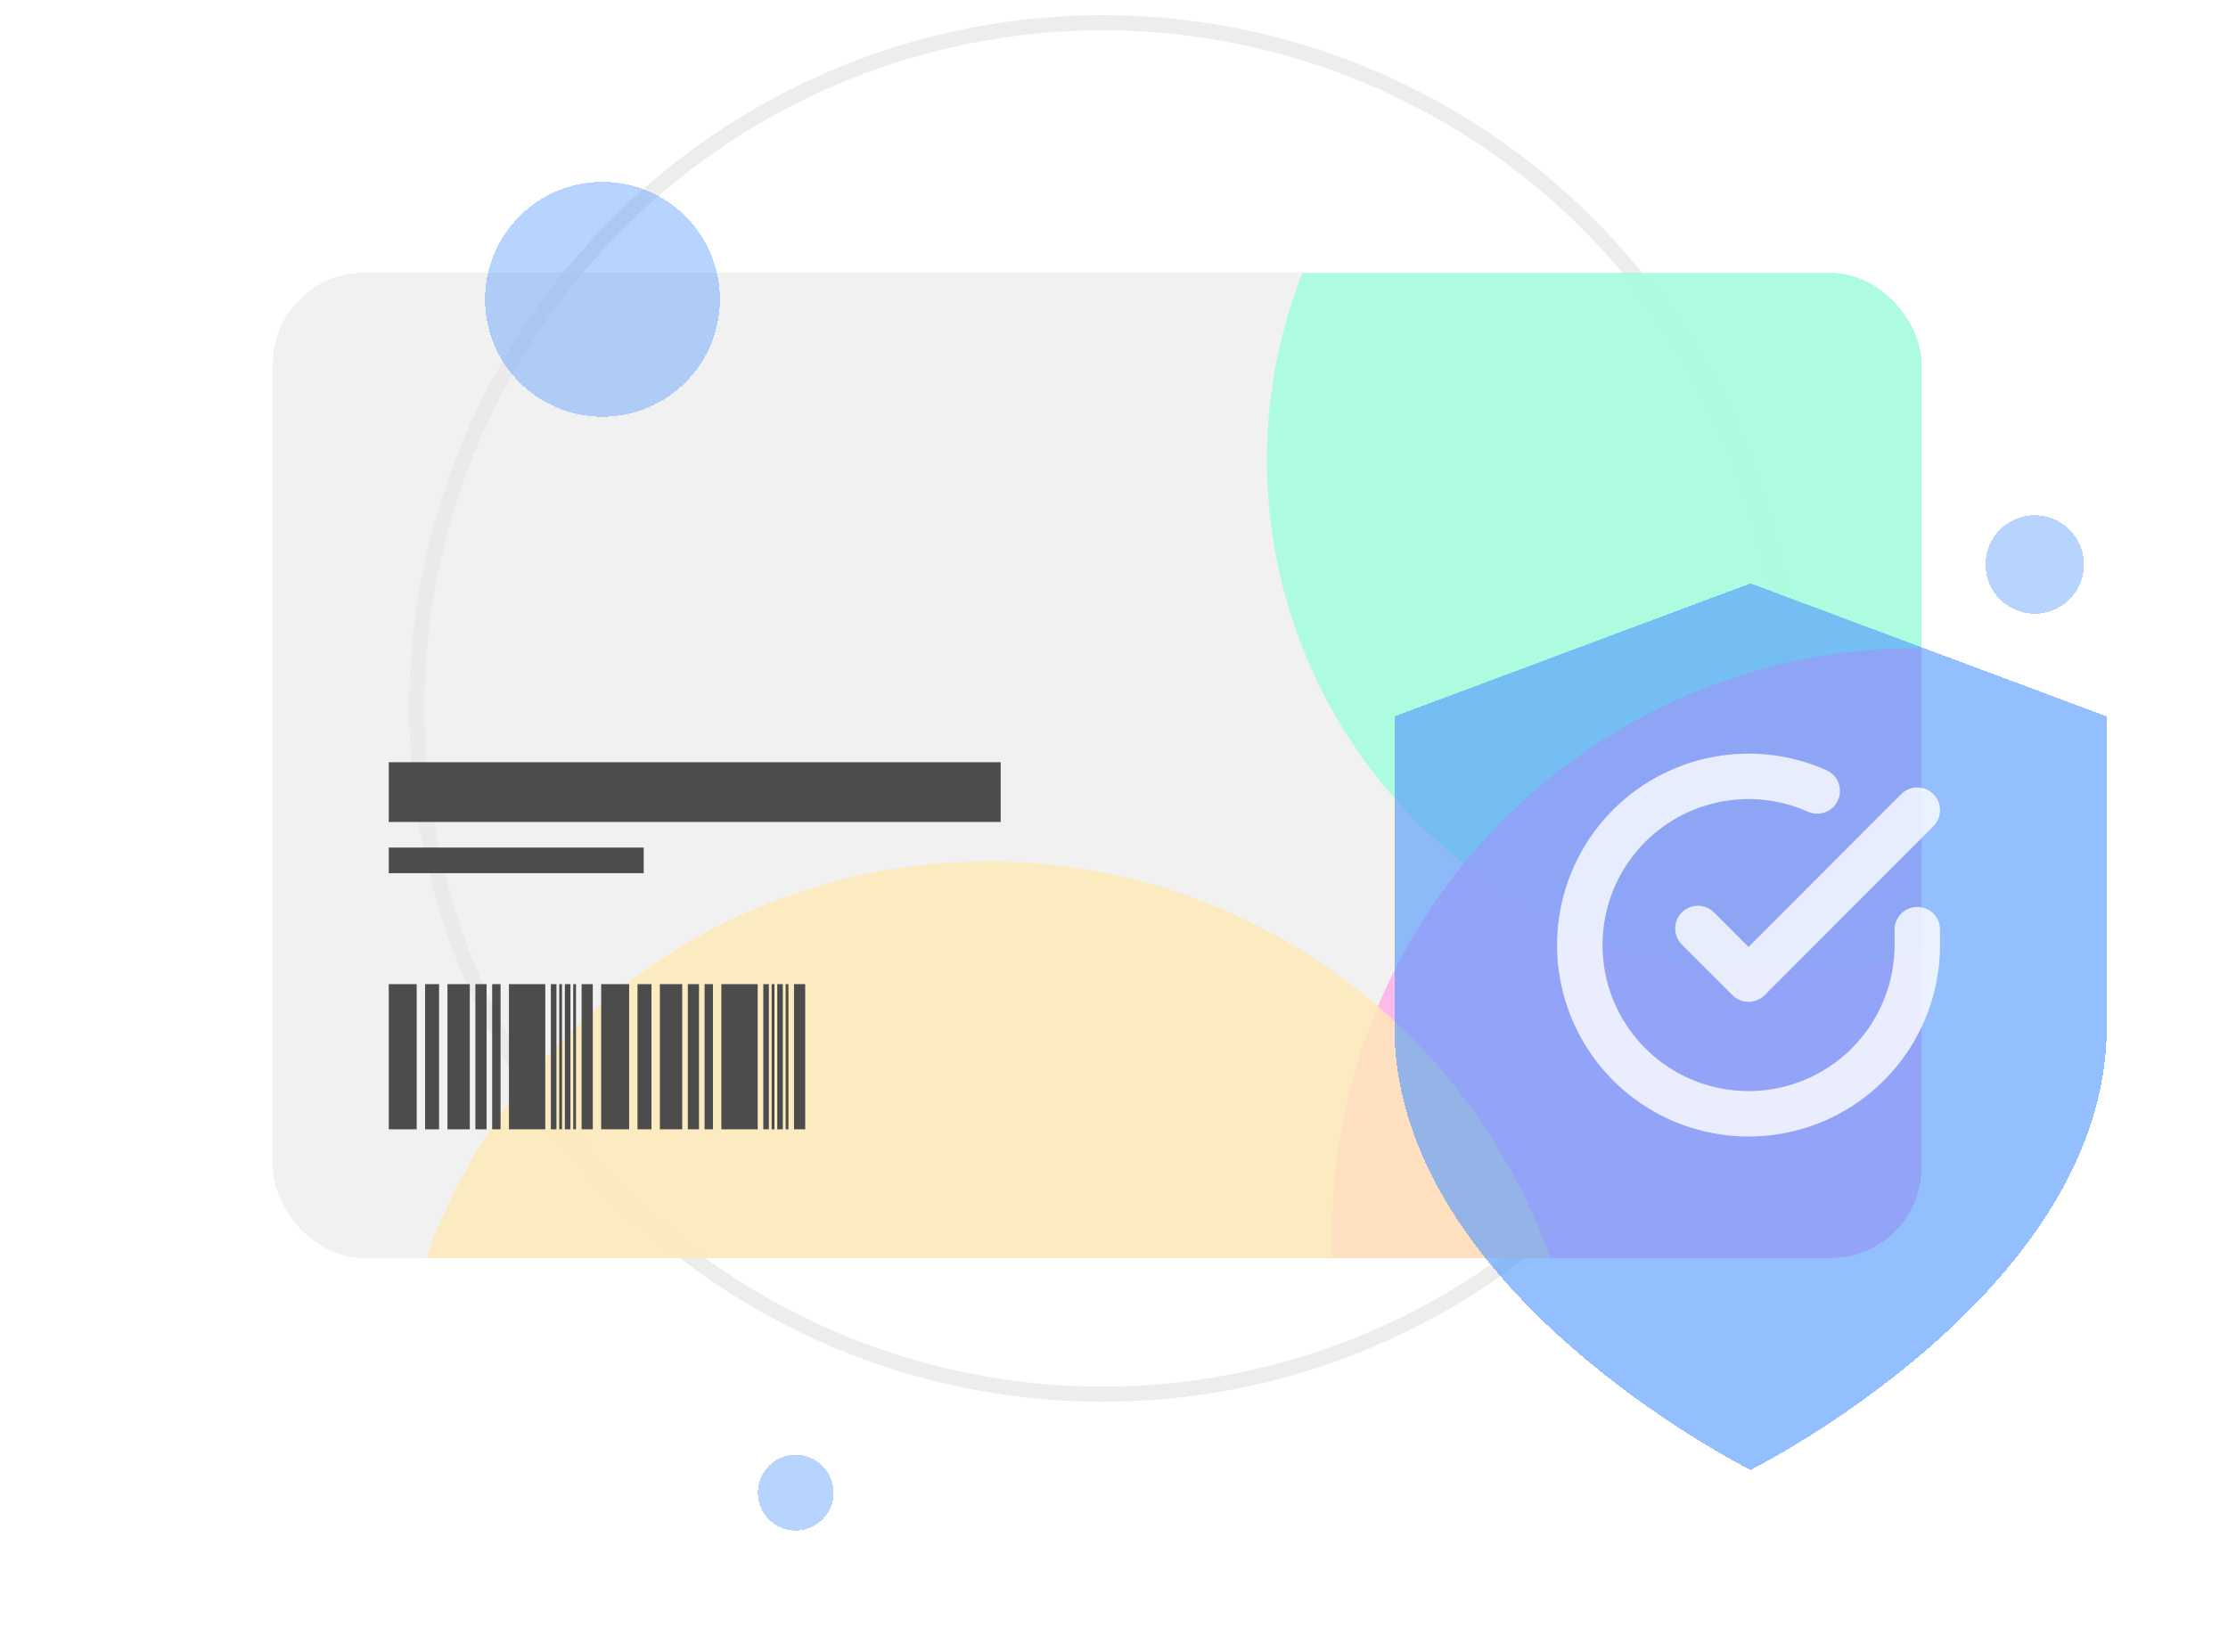 <svg width="294" height="218" viewBox="0 0 294 218" fill="none" xmlns="http://www.w3.org/2000/svg">
<circle cx="145.5" cy="93.5" r="90.5" stroke="#EDEDED" stroke-width="2"/>
<g filter="url(#filter0_bd_31_5079)">
<g clip-path="url(#clip0_31_5079)">
<rect x="36" y="28" width="217.59" height="130.044" rx="12" fill="#E7E7E7" fill-opacity="0.6" shape-rendering="crispEdges"/>
<g filter="url(#filter1_f_31_5079)">
<circle cx="234.725" cy="52.725" r="67.545" transform="rotate(75 234.725 52.725)" fill="#9EFFDC" fill-opacity="0.8"/>
</g>
<g filter="url(#filter2_f_31_5079)">
<circle cx="253.02" cy="154.782" r="77.241" transform="rotate(75 253.02 154.782)" fill="#FFADE8" fill-opacity="0.8"/>
</g>
<g filter="url(#filter3_f_31_5079)">
<circle cx="130.401" cy="184.401" r="78.711" transform="rotate(75 130.401 184.401)" fill="#FFEAB5" fill-opacity="0.8"/>
</g>
<rect x="51.299" y="92.597" width="80.746" height="7.886" fill="#4C4C4C"/>
<rect x="51.299" y="103.862" width="33.644" height="3.38" fill="#4C4C4C"/>
<rect x="51.299" y="121.887" width="3.688" height="19.158" fill="#4C4C4C"/>
<rect x="79.329" y="121.887" width="3.688" height="19.158" fill="#4C4C4C"/>
<rect x="67.158" y="121.887" width="4.795" height="19.158" fill="#4C4C4C"/>
<rect x="95.188" y="121.887" width="4.795" height="19.158" fill="#4C4C4C"/>
<rect x="56.094" y="121.887" width="1.844" height="19.158" fill="#4C4C4C"/>
<rect x="84.123" y="121.887" width="1.844" height="19.158" fill="#4C4C4C"/>
<rect x="59.044" y="121.887" width="2.95" height="19.158" fill="#4C4C4C"/>
<rect x="87.074" y="121.887" width="2.95" height="19.158" fill="#4C4C4C"/>
<rect x="62.732" y="121.887" width="1.475" height="19.158" fill="#4C4C4C"/>
<rect x="90.762" y="121.887" width="1.475" height="19.158" fill="#4C4C4C"/>
<rect x="76.747" y="121.887" width="1.475" height="19.158" fill="#4C4C4C"/>
<rect x="104.776" y="121.887" width="1.475" height="19.158" fill="#4C4C4C"/>
<rect x="64.945" y="121.887" width="1.106" height="19.158" fill="#4C4C4C"/>
<rect x="92.975" y="121.887" width="1.106" height="19.158" fill="#4C4C4C"/>
<rect x="72.69" y="121.887" width="0.738" height="19.158" fill="#4C4C4C"/>
<rect x="100.72" y="121.887" width="0.738" height="19.158" fill="#4C4C4C"/>
<rect x="74.534" y="121.887" width="0.738" height="19.158" fill="#4C4C4C"/>
<rect x="102.563" y="121.887" width="0.738" height="19.158" fill="#4C4C4C"/>
<rect x="73.796" y="121.887" width="0.369" height="19.158" fill="#4C4C4C"/>
<rect x="101.826" y="121.887" width="0.369" height="19.158" fill="#4C4C4C"/>
<rect x="75.641" y="121.887" width="0.369" height="19.158" fill="#4C4C4C"/>
<rect x="103.67" y="121.887" width="0.369" height="19.158" fill="#4C4C4C"/>
</g>
</g>
<g filter="url(#filter4_bd_31_5079)">
<path d="M231 186C231 186 278 162.6 278 127.5V86.55L231 69L184 86.55V127.5C184 162.6 231 186 231 186Z" fill="#4D94FF" fill-opacity="0.6" shape-rendering="crispEdges"/>
</g>
<g filter="url(#filter5_b_31_5079)">
<path d="M253 122.696V124.745C252.997 129.547 251.442 134.219 248.567 138.065C245.692 141.911 241.651 144.725 237.046 146.086C232.441 147.448 227.519 147.284 223.015 145.62C218.511 143.956 214.665 140.88 212.051 136.852C209.438 132.824 208.196 128.058 208.512 123.267C208.828 118.475 210.684 113.914 213.804 110.264C216.924 106.614 221.141 104.07 225.824 103.011C230.508 101.953 235.409 102.437 239.795 104.392" stroke="white" stroke-opacity="0.8" stroke-width="6" stroke-linecap="round" stroke-linejoin="round"/>
<path d="M253 106.93L230.732 129.221L224.052 122.54" stroke="white" stroke-opacity="0.8" stroke-width="6" stroke-linecap="round" stroke-linejoin="round"/>
</g>
<g filter="url(#filter6_bd_31_5079)">
<circle cx="79.5" cy="31.5" r="15.5" fill="#4D94FF" fill-opacity="0.4" shape-rendering="crispEdges"/>
</g>
<g filter="url(#filter7_bd_31_5079)">
<circle cx="268.5" cy="66.5" r="6.5" fill="#4D94FF" fill-opacity="0.4" shape-rendering="crispEdges"/>
</g>
<g filter="url(#filter8_bd_31_5079)">
<circle cx="105" cy="189" r="5" fill="#4D94FF" fill-opacity="0.4" shape-rendering="crispEdges"/>
</g>
<defs>
<filter id="filter0_bd_31_5079" x="0" y="0" width="289.59" height="202.044" filterUnits="userSpaceOnUse" color-interpolation-filters="sRGB">
<feFlood flood-opacity="0" result="BackgroundImageFix"/>
<feGaussianBlur in="BackgroundImage" stdDeviation="2"/>
<feComposite in2="SourceAlpha" operator="in" result="effect1_backgroundBlur_31_5079"/>
<feColorMatrix in="SourceAlpha" type="matrix" values="0 0 0 0 0 0 0 0 0 0 0 0 0 0 0 0 0 0 127 0" result="hardAlpha"/>
<feOffset dy="8"/>
<feGaussianBlur stdDeviation="18"/>
<feComposite in2="hardAlpha" operator="out"/>
<feColorMatrix type="matrix" values="0 0 0 0 0 0 0 0 0 0 0 0 0 0 0 0 0 0 0.08 0"/>
<feBlend mode="normal" in2="effect1_backgroundBlur_31_5079" result="effect2_dropShadow_31_5079"/>
<feBlend mode="normal" in="SourceGraphic" in2="effect2_dropShadow_31_5079" result="shape"/>
</filter>
<filter id="filter1_f_31_5079" x="87.163" y="-94.836" width="295.123" height="295.123" filterUnits="userSpaceOnUse" color-interpolation-filters="sRGB">
<feFlood flood-opacity="0" result="BackgroundImageFix"/>
<feBlend mode="normal" in="SourceGraphic" in2="BackgroundImageFix" result="shape"/>
<feGaussianBlur stdDeviation="40" result="effect1_foregroundBlur_31_5079"/>
</filter>
<filter id="filter2_f_31_5079" x="95.76" y="-2.477" width="314.52" height="314.52" filterUnits="userSpaceOnUse" color-interpolation-filters="sRGB">
<feFlood flood-opacity="0" result="BackgroundImageFix"/>
<feBlend mode="normal" in="SourceGraphic" in2="BackgroundImageFix" result="shape"/>
<feGaussianBlur stdDeviation="40" result="effect1_foregroundBlur_31_5079"/>
</filter>
<filter id="filter3_f_31_5079" x="-28.33" y="25.67" width="317.461" height="317.461" filterUnits="userSpaceOnUse" color-interpolation-filters="sRGB">
<feFlood flood-opacity="0" result="BackgroundImageFix"/>
<feBlend mode="normal" in="SourceGraphic" in2="BackgroundImageFix" result="shape"/>
<feGaussianBlur stdDeviation="40" result="effect1_foregroundBlur_31_5079"/>
</filter>
<filter id="filter4_bd_31_5079" x="168" y="61" width="126" height="149" filterUnits="userSpaceOnUse" color-interpolation-filters="sRGB">
<feFlood flood-opacity="0" result="BackgroundImageFix"/>
<feGaussianBlur in="BackgroundImage" stdDeviation="2"/>
<feComposite in2="SourceAlpha" operator="in" result="effect1_backgroundBlur_31_5079"/>
<feColorMatrix in="SourceAlpha" type="matrix" values="0 0 0 0 0 0 0 0 0 0 0 0 0 0 0 0 0 0 127 0" result="hardAlpha"/>
<feOffset dy="8"/>
<feGaussianBlur stdDeviation="8"/>
<feComposite in2="hardAlpha" operator="out"/>
<feColorMatrix type="matrix" values="0 0 0 0 0 0 0 0 0 0 0 0 0 0 0 0 0 0 0.08 0"/>
<feBlend mode="normal" in2="effect1_backgroundBlur_31_5079" result="effect2_dropShadow_31_5079"/>
<feBlend mode="normal" in="SourceGraphic" in2="effect2_dropShadow_31_5079" result="shape"/>
</filter>
<filter id="filter5_b_31_5079" x="185.464" y="79.464" width="90.536" height="90.536" filterUnits="userSpaceOnUse" color-interpolation-filters="sRGB">
<feFlood flood-opacity="0" result="BackgroundImageFix"/>
<feGaussianBlur in="BackgroundImage" stdDeviation="10"/>
<feComposite in2="SourceAlpha" operator="in" result="effect1_backgroundBlur_31_5079"/>
<feBlend mode="normal" in="SourceGraphic" in2="effect1_backgroundBlur_31_5079" result="shape"/>
</filter>
<filter id="filter6_bd_31_5079" x="48" y="8" width="63" height="63" filterUnits="userSpaceOnUse" color-interpolation-filters="sRGB">
<feFlood flood-opacity="0" result="BackgroundImageFix"/>
<feGaussianBlur in="BackgroundImage" stdDeviation="2"/>
<feComposite in2="SourceAlpha" operator="in" result="effect1_backgroundBlur_31_5079"/>
<feColorMatrix in="SourceAlpha" type="matrix" values="0 0 0 0 0 0 0 0 0 0 0 0 0 0 0 0 0 0 127 0" result="hardAlpha"/>
<feOffset dy="8"/>
<feGaussianBlur stdDeviation="8"/>
<feComposite in2="hardAlpha" operator="out"/>
<feColorMatrix type="matrix" values="0 0 0 0 0 0 0 0 0 0 0 0 0 0 0 0 0 0 0.08 0"/>
<feBlend mode="normal" in2="effect1_backgroundBlur_31_5079" result="effect2_dropShadow_31_5079"/>
<feBlend mode="normal" in="SourceGraphic" in2="effect2_dropShadow_31_5079" result="shape"/>
</filter>
<filter id="filter7_bd_31_5079" x="246" y="52" width="45" height="45" filterUnits="userSpaceOnUse" color-interpolation-filters="sRGB">
<feFlood flood-opacity="0" result="BackgroundImageFix"/>
<feGaussianBlur in="BackgroundImage" stdDeviation="2"/>
<feComposite in2="SourceAlpha" operator="in" result="effect1_backgroundBlur_31_5079"/>
<feColorMatrix in="SourceAlpha" type="matrix" values="0 0 0 0 0 0 0 0 0 0 0 0 0 0 0 0 0 0 127 0" result="hardAlpha"/>
<feOffset dy="8"/>
<feGaussianBlur stdDeviation="8"/>
<feComposite in2="hardAlpha" operator="out"/>
<feColorMatrix type="matrix" values="0 0 0 0 0 0 0 0 0 0 0 0 0 0 0 0 0 0 0.08 0"/>
<feBlend mode="normal" in2="effect1_backgroundBlur_31_5079" result="effect2_dropShadow_31_5079"/>
<feBlend mode="normal" in="SourceGraphic" in2="effect2_dropShadow_31_5079" result="shape"/>
</filter>
<filter id="filter8_bd_31_5079" x="84" y="176" width="42" height="42" filterUnits="userSpaceOnUse" color-interpolation-filters="sRGB">
<feFlood flood-opacity="0" result="BackgroundImageFix"/>
<feGaussianBlur in="BackgroundImage" stdDeviation="2"/>
<feComposite in2="SourceAlpha" operator="in" result="effect1_backgroundBlur_31_5079"/>
<feColorMatrix in="SourceAlpha" type="matrix" values="0 0 0 0 0 0 0 0 0 0 0 0 0 0 0 0 0 0 127 0" result="hardAlpha"/>
<feOffset dy="8"/>
<feGaussianBlur stdDeviation="8"/>
<feComposite in2="hardAlpha" operator="out"/>
<feColorMatrix type="matrix" values="0 0 0 0 0 0 0 0 0 0 0 0 0 0 0 0 0 0 0.08 0"/>
<feBlend mode="normal" in2="effect1_backgroundBlur_31_5079" result="effect2_dropShadow_31_5079"/>
<feBlend mode="normal" in="SourceGraphic" in2="effect2_dropShadow_31_5079" result="shape"/>
</filter>
<clipPath id="clip0_31_5079">
<rect x="36" y="28" width="217.59" height="130.044" rx="12" fill="white"/>
</clipPath>
</defs>
</svg>
